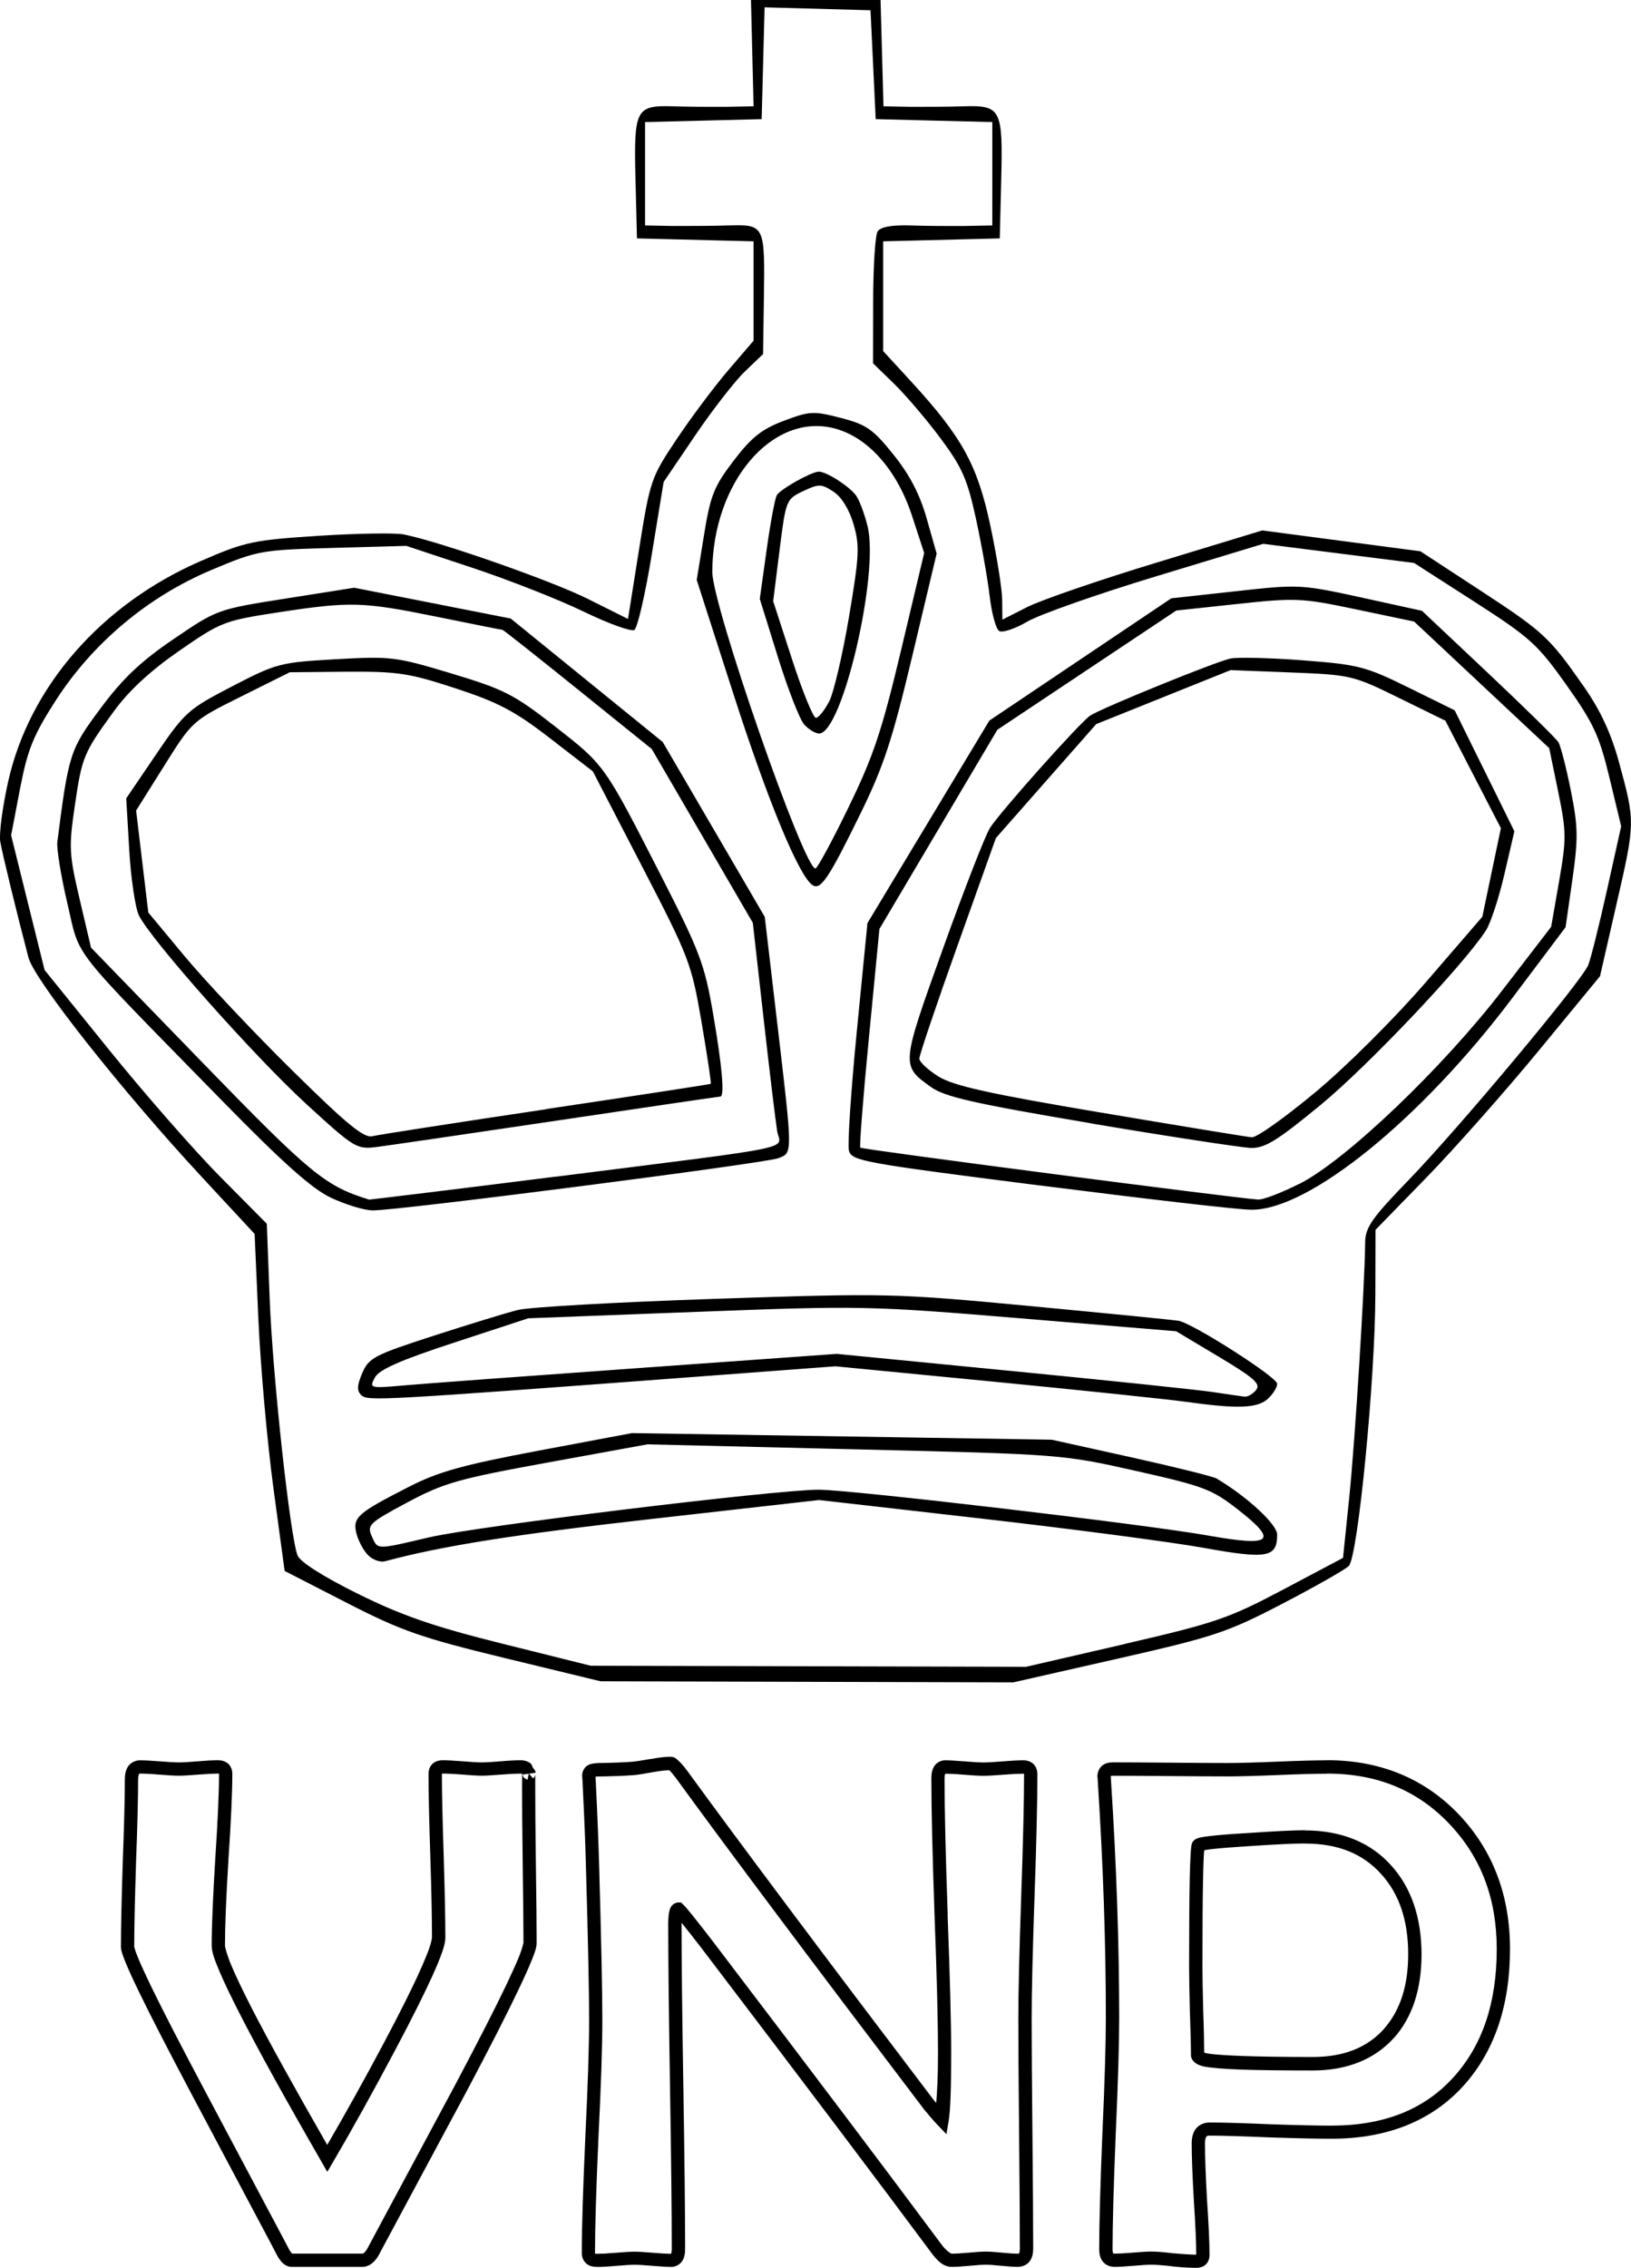 <?xml version="1.0" encoding="UTF-8" standalone="no"?>
<svg
   viewBox="0 0 30.21 41.99"
   width="30.21"
   height="41.99"
   version="1.1"
   id="svg518"
   sodipodi:docname="VNP-KingLogo.svg"
   inkscape:version="1.2.1 (9c6d41e410, 2022-07-14)"
   inkscape:export-filename="..\..\..\Downloads\VNP-KingLogo.png"
   inkscape:export-xdpi="1000"
   inkscape:export-ydpi="1000"
   xml:space="preserve"
   xmlns:inkscape="http://www.inkscape.org/namespaces/inkscape"
   xmlns:sodipodi="http://sodipodi.sourceforge.net/DTD/sodipodi-0.dtd"
   xmlns="http://www.w3.org/2000/svg"
   xmlns:svg="http://www.w3.org/2000/svg"><sodipodi:namedview
     id="namedview520"
     pagecolor="#505050"
     bordercolor="#eeeeee"
     borderopacity="1"
     inkscape:showpageshadow="0"
     inkscape:pageopacity="0"
     inkscape:pagecheckerboard="0"
     inkscape:deskcolor="#505050"
     showgrid="false"
     inkscape:zoom="16"
     inkscape:cx="12.21875"
     inkscape:cy="23.96875"
     inkscape:window-width="1920"
     inkscape:window-height="991"
     inkscape:window-x="-9"
     inkscape:window-y="-9"
     inkscape:window-maximized="1"
     inkscape:current-layer="g516" /><desc
     id="desc182">king.dxf - scale = 1.000000, origin = (0.000000, 0.000000), method = manual</desc><defs
     id="defs194"><rect
       x="-0.312"
       y="31.5"
       width="34"
       height="18"
       id="rect6224" /><marker
       id="DistanceX"
       orient="auto"
       refX="0"
       refY="0"
       style="overflow:visible"><path
         d="M 3,-3 -3,3 M 0,-5 V 5"
         style="stroke:#000000;stroke-width:0.5"
         id="path184" /></marker><pattern
       id="Hatch"
       patternUnits="userSpaceOnUse"
       width="8"
       height="8"
       x="0"
       y="0"><path
         d="M8 4 l-4,4"
         stroke="#000000"
         stroke-width="0.25"
         linecap="square"
         id="path187" /><path
         d="M6 2 l-4,4"
         stroke="#000000"
         stroke-width="0.25"
         linecap="square"
         id="path189" /><path
         d="M4 0 l-4,4"
         stroke="#000000"
         stroke-width="0.25"
         linecap="square"
         id="path191" /></pattern><inkscape:path-effect
       effect="fill_between_many"
       method="originald"
       linkedpaths="#path198,0,1|#path200,0,1|#path202,0,1|#path204,0,1|#path206,0,1|#path208,0,1|#path210,0,1|#path212,0,1|#path214,0,1|#path216,0,1|#path218,0,1|#path220,0,1|#path222,0,1|#path224,0,1|#path226,0,1|#path228,0,1|#path230,0,1|#path232,0,1|#path234,0,1|#path236,0,1|#path238,0,1|#path240,0,1|#path242,0,1|#path244,0,1|#path246,0,1|#path248,0,1|#path250,0,1|#path252,0,1|#path254,0,1|#path256,0,1|#path258,0,1|#path260,0,1|#path262,0,1|#path264,0,1|#path266,0,1|#path268,0,1|#path270,0,1|#path272,0,1|#path274,0,1|#path276,0,1|#path278,0,1|#path280,0,1|#path282,0,1|#path284,0,1|#path286,0,1|#path288,0,1|#path290,0,1|#path292,0,1|#path294,0,1|#path296,0,1|#path298,0,1|#path300,0,1|#path302,0,1|#path304,0,1|#path306,0,1|#path308,0,1|#path310,0,1|#path312,0,1|#path314,0,1|#path316,0,1|#path318,0,1|#path320,0,1|#path322,0,1|#path324,0,1|#path326,0,1|#path328,0,1|#path330,0,1|#path332,0,1|#path334,0,1|#path336,0,1|#path338,0,1|#path340,0,1|#path342,0,1|#path344,0,1|#path346,0,1|#path348,0,1|#path350,0,1|#path352,0,1|#path354,0,1|#path356,0,1|#path358,0,1|#path360,0,1|#path362,0,1|#path364,0,1|#path366,0,1|#path368,0,1|#path370,0,1|#path372,0,1|#path374,0,1|#path376,0,1|#path378,0,1|#path380,0,1|#path382,0,1|#path384,0,1|#path386,0,1|#path388,0,1|#path390,0,1|#path392,0,1|#path394,0,1|#path396,0,1|#path398,0,1|#path400,0,1|#path402,0,1|#path404,0,1|#path406,0,1|#path408,0,1|#path410,0,1|#path412,0,1|#path414,0,1|#path416,0,1|#path418,0,1|#path420,0,1|#path422,0,1|#path424,0,1|#path426,0,1|#path428,0,1|#path430,0,1|#path432,0,1|#path434,0,1|#path436,0,1|#path438,0,1|#path440,0,1|#path442,0,1|#path444,0,1|#path446,0,1|#path448,0,1|#path450,0,1|#path452,0,1|#path454,0,1|#path456,0,1|#path458,0,1|#path460,0,1|#path462,0,1|#path464,0,1|#path466,0,1|#path468,0,1|#path470,0,1|#path472,0,1|#path474,0,1|#path476,0,1|#path478,0,1|#path480,0,1|#path482,0,1|#path484,0,1|#path486,0,1|#path488,0,1|#path490,0,1|#path492,0,1|#path494,0,1|#path496,0,1|#path498,0,1|#path500,0,1|#path502,0,1|#path504,0,1|#path506,0,1|#path508,0,1|#path510,0,1|#path512,0,1|#path514,0,1"
       id="path-effect1838"
       is_visible="true"
       lpeversion="0"
       join="true"
       close="true"
       autoreverse="true" /></defs><g
     inkscape:groupmode="layer"
     inkscape:label="0"
     id="g196"
     transform="translate(-17.341,-1099.448)" /><g
     inkscape:groupmode="layer"
     inkscape:label="Image"
     id="g516"
     transform="translate(-17.341,-1099.448)"><g
       id="g6335"><g
         aria-label="VNP"
         transform="translate(19.621,1097.261)"
         id="text6222"
         style="font-size:13.333px;white-space:pre;fill:none;stroke:#000000;stroke-width:0.246"><path
           style="color:#000000;-inkscape-font-specification:'Berlin Sans FB';fill:#000000;stroke:none;-inkscape-stroke:none"
           d="m 0.312,34.779 c -0.084,0 -0.174,0.044 -0.221,0.115 -0.046,0.072 -0.059,0.154 -0.059,0.248 0,0.34 -0.013,0.856 -0.039,1.545 -0.022,0.686 -0.033,1.201 -0.033,1.547 0,0.048 0.012,0.083 0.027,0.131 0.015,0.047 0.036,0.102 0.064,0.17 0.056,0.135 0.138,0.315 0.248,0.541 0.219,0.452 0.548,1.089 0.984,1.912 0.51,0.959 0.894,1.682 1.152,2.168 0.129,0.243 0.227,0.426 0.293,0.551 0.066,0.125 0.107,0.206 0.102,0.195 0.034,0.069 0.069,0.126 0.113,0.172 0.045,0.046 0.107,0.084 0.18,0.084 h 1.309 c 0.072,0 0.141,-0.032 0.193,-0.078 0.052,-0.046 0.094,-0.104 0.131,-0.176 h -0.002 l 1.615,-3.008 c 0.426,-0.804 0.745,-1.429 0.959,-1.879 0.107,-0.225 0.189,-0.406 0.244,-0.545 0.055,-0.139 0.088,-0.223 0.088,-0.316 0,-0.322 -0.005,-0.801 -0.014,-1.439 -0.009,-0.642 -0.012,-1.123 -0.012,-1.443 0,-0.097 -0.001,-0.166 0,-0.205 5.09e-4,-0.019 0.003,-0.035 0.002,-0.029 -1.872e-4,0.002 -0.004,0.016 -0.004,0.016 5.51e-5,-1.86e-4 -0.004,0.014 -0.004,0.014 5.61e-5,-1.31e-4 -0.016,0.025 -0.016,0.025 2.86e-5,-3.8e-5 -0.018,0.02 -0.018,0.02 0,0 -0.065,-0.077 -0.074,-0.088 L 7.641,35.008 c -7.35e-5,-5.14e-4 7.38e-5,-0.001 0,-0.002 -5.256e-4,-0.004 -9.06e-5,-0.006 -0.002,-0.014 -0.001,-0.004 -0.008,-0.019 -0.008,-0.02 -6.15e-5,-1.44e-4 -0.012,-0.021 -0.012,-0.021 -3.02e-5,-4.5e-5 -0.014,-0.018 -0.014,-0.018 -1.07e-5,-1.1e-5 -0.005,-0.004 -0.01,-0.008 -0.017,-0.032 -0.023,-0.07 -0.053,-0.092 -0.055,-0.042 -0.12,-0.055 -0.186,-0.055 -0.085,0 -0.207,0.006 -0.369,0.02 -0.155,0.013 -0.27,0.02 -0.342,0.02 -0.071,0 -0.189,-0.007 -0.348,-0.02 -0.162,-0.013 -0.286,-0.02 -0.375,-0.02 -0.066,0 -0.135,0.015 -0.189,0.064 -0.054,0.049 -0.076,0.122 -0.076,0.188 0,0.337 0.011,0.842 0.033,1.516 0.022,0.672 0.031,1.176 0.031,1.512 0,0.019 -0.013,0.094 -0.049,0.197 -0.036,0.103 -0.092,0.239 -0.166,0.404 C 5.359,38.99 5.133,39.441 4.832,40.008 4.454,40.72 4.109,41.335 3.781,41.9 3.179,40.85 2.69,39.969 2.379,39.361 2.212,39.034 2.086,38.771 2.004,38.574 1.922,38.378 1.887,38.236 1.887,38.209 c 0,-0.35 0.021,-0.881 0.064,-1.586 v -0.002 c 0.048,-0.708 0.072,-1.239 0.072,-1.596 0,-0.066 -0.026,-0.141 -0.082,-0.188 -0.056,-0.046 -0.123,-0.059 -0.189,-0.059 -0.085,0 -0.207,0.006 -0.369,0.02 -0.159,0.013 -0.276,0.02 -0.348,0.02 -0.076,0 -0.196,-0.007 -0.354,-0.02 H 0.68 C 0.523,34.786 0.401,34.779 0.312,34.779 Z m 0,0.246 c 0.076,0 0.193,0.005 0.348,0.018 0.162,0.013 0.286,0.021 0.375,0.021 0.085,0 0.205,-0.008 0.367,-0.021 0.159,-0.013 0.278,-0.018 0.35,-0.018 0.025,0 0.025,0.002 0.025,0.002 -5.83e-5,0.346 -0.023,0.873 -0.07,1.578 v 0.002 c -0.043,0.709 -0.066,1.241 -0.066,1.602 0,0.12 0.051,0.255 0.137,0.461 0.086,0.206 0.214,0.472 0.383,0.803 0.338,0.661 0.842,1.574 1.516,2.742 l 0.105,0.184 0.107,-0.182 c 0.357,-0.61 0.745,-1.307 1.162,-2.094 0.302,-0.57 0.529,-1.023 0.682,-1.361 0.076,-0.169 0.134,-0.31 0.174,-0.424 0.04,-0.114 0.062,-0.198 0.062,-0.279 0,-0.341 -0.01,-0.846 -0.031,-1.52 -0.022,-0.672 -0.033,-1.176 -0.033,-1.508 0,-0.021 0.002,-0.012 -0.004,-0.006 -0.006,0.006 -0.006,0 0.023,0 0.076,0 0.197,0.005 0.355,0.018 0.162,0.013 0.282,0.021 0.367,0.021 0.084,0 0.205,-0.009 0.361,-0.021 0.159,-0.013 0.278,-0.018 0.35,-0.018 0.03,0 0.038,0.006 0.037,0.006 -4.686e-4,0.009 -0.002,0.017 -0.002,0.029 -0.001,0.044 -0.002,0.115 -0.002,0.213 0,0.322 0.003,0.805 0.012,1.447 0.009,0.638 0.014,1.115 0.014,1.436 0,-0.002 -0.019,0.096 -0.07,0.227 -0.051,0.13 -0.131,0.307 -0.236,0.529 -0.211,0.444 -0.53,1.067 -0.955,1.869 l -1.615,3.008 v 0.002 c -0.028,0.054 -0.055,0.089 -0.074,0.105 -0.019,0.017 -0.025,0.016 -0.031,0.016 H 3.125 c 0.012,0 0.014,0.009 -0.002,-0.008 C 3.107,43.888 3.08,43.849 3.053,43.793 3.041,43.77 3.013,43.717 2.947,43.592 2.881,43.467 2.783,43.284 2.654,43.041 2.396,42.555 2.012,41.832 1.502,40.873 1.066,40.051 0.738,39.416 0.521,38.969 0.413,38.745 0.332,38.569 0.279,38.441 c -0.026,-0.064 -0.045,-0.115 -0.057,-0.152 -0.012,-0.037 -0.016,-0.065 -0.016,-0.055 0,-0.34 0.012,-0.853 0.033,-1.537 v -0.002 c 0.026,-0.69 0.039,-1.207 0.039,-1.553 0,-0.067 0.014,-0.104 0.02,-0.113 0.006,-0.009 -0.007,-0.004 0.014,-0.004 z m 7.203,0.002 c -0.003,0.014 -0.025,0.111 -0.025,0.111 0,0 -0.012,-0.004 -0.012,-0.004 2.97e-5,1.7e-5 -0.049,-0.029 -0.049,-0.029 2.99e-5,3e-5 -0.014,-0.018 -0.014,-0.018 6.04e-5,8.9e-5 -0.01,-0.02 -0.01,-0.02 1.229e-4,2.89e-4 -0.005,-0.014 -0.006,-0.018 -0.001,-0.005 -0.002,-0.005 -0.002,-0.006 z"
           id="path6311" /><path
           style="color:#000000;-inkscape-font-specification:'Berlin Sans FB';fill:#000000;stroke:none;-inkscape-stroke:none"
           d="m 10.131,34.713 c -0.095,0 -0.214,0.016 -0.361,0.043 v -0.002 c -0.168,0.03 -0.284,0.047 -0.332,0.051 -0.156,0.013 -0.376,0.021 -0.656,0.025 l -0.002,0.002 H 8.777 c -0.067,0.003 -0.127,0.011 -0.184,0.049 -0.057,0.038 -0.094,0.119 -0.09,0.186 l 0.006,0.086 c 0.035,0.709 0.056,1.243 0.064,1.596 0.039,1.367 0.059,2.312 0.059,2.834 0,0.478 -0.023,1.2 -0.07,2.162 v 0.002 c -0.043,0.96 -0.066,1.679 -0.066,2.16 0,0.069 0.03,0.147 0.088,0.193 0.058,0.047 0.129,0.059 0.199,0.059 0.085,0 0.202,-0.006 0.355,-0.02 0.155,-0.013 0.269,-0.02 0.34,-0.02 0.067,0 0.178,0.007 0.328,0.02 0.154,0.013 0.269,0.02 0.35,0.02 0.077,0 0.163,-0.046 0.203,-0.113 0.041,-0.067 0.051,-0.141 0.051,-0.225 0,-0.67 -0.011,-1.673 -0.033,-3.01 -0.022,-1.341 -0.033,-2.345 -0.033,-3.012 0,-0.005 -4e-5,-0.005 0,-0.01 0.006,0.007 0.006,0.004 0.012,0.012 0.085,0.105 0.2,0.253 0.348,0.443 1.905,2.504 3.327,4.388 4.264,5.65 0.117,0.155 0.226,0.264 0.379,0.264 0.077,0 0.185,-0.006 0.33,-0.02 0.141,-0.013 0.245,-0.02 0.307,-0.02 0.057,0 0.153,0.007 0.281,0.02 0.132,0.013 0.231,0.02 0.305,0.02 0.081,0 0.17,-0.034 0.221,-0.102 0.051,-0.067 0.066,-0.149 0.066,-0.236 0,-0.474 -0.005,-1.181 -0.014,-2.123 -0.009,-0.946 -0.014,-1.655 -0.014,-2.127 0,-0.501 0.018,-1.255 0.053,-2.262 0.035,-1.008 0.053,-1.762 0.053,-2.264 0,-0.067 -0.017,-0.138 -0.068,-0.191 -0.051,-0.053 -0.124,-0.074 -0.191,-0.074 -0.089,0 -0.214,0.006 -0.381,0.02 -0.163,0.013 -0.285,0.02 -0.361,0.02 -0.071,0 -0.19,-0.007 -0.348,-0.02 h -0.002 c -0.157,-0.013 -0.277,-0.02 -0.361,-0.02 -0.077,0 -0.161,0.046 -0.201,0.113 -0.041,0.067 -0.051,0.141 -0.051,0.225 0,0.563 0.02,1.408 0.059,2.537 0.043,1.128 0.064,1.972 0.064,2.533 0,0.494 -0.017,0.72 -0.033,0.936 -0.016,-0.019 -0.028,-0.032 -0.045,-0.053 l -0.002,-0.002 c -2.056,-2.707 -3.583,-4.746 -4.58,-6.115 h -0.002 v -0.002 c -0.05,-0.066 -0.094,-0.117 -0.137,-0.156 -0.042,-0.04 -0.077,-0.082 -0.162,-0.082 z m 0,0.246 c -0.046,0 -0.029,-0.01 -0.004,0.014 0.025,0.023 0.062,0.067 0.107,0.127 0.999,1.373 2.527,3.411 4.584,6.119 v 0.002 l 0.002,0.002 c 0.093,0.115 0.179,0.215 0.26,0.301 l 0.17,0.178 0.041,-0.242 c 0.034,-0.206 0.047,-0.619 0.047,-1.271 0,-0.567 -0.023,-1.414 -0.066,-2.543 h 0.002 c -0.039,-1.128 -0.059,-1.97 -0.059,-2.527 0,-0.056 0.01,-0.084 0.014,-0.092 0.072,2.77e-4 0.183,0.005 0.334,0.018 0.162,0.013 0.284,0.021 0.369,0.021 0.089,0 0.214,-0.008 0.381,-0.021 0.163,-0.013 0.285,-0.018 0.361,-0.018 0.024,0 0.019,0.002 0.014,-0.004 -0.005,-0.006 0,-0.005 0,0.023 0,0.496 -0.018,1.25 -0.053,2.256 -0.035,1.008 -0.053,1.763 -0.053,2.27 0,0.474 0.005,1.183 0.014,2.129 0.009,0.942 0.014,1.649 0.014,2.121 0,0.056 -0.012,0.084 -0.016,0.088 -0.003,0.004 0.002,0.004 -0.025,0.004 -0.057,0 -0.151,-0.005 -0.279,-0.018 -0.132,-0.013 -0.233,-0.021 -0.307,-0.021 -0.077,0 -0.185,0.008 -0.33,0.021 -0.141,0.013 -0.245,0.018 -0.307,0.018 -0.003,0 -0.084,-0.034 -0.184,-0.166 -0.938,-1.264 -2.359,-3.147 -4.264,-5.65 -0.148,-0.191 -0.265,-0.342 -0.352,-0.449 -0.087,-0.107 -0.134,-0.165 -0.178,-0.205 l -0.035,-0.033 h -0.047 c -0.053,0 -0.105,0.036 -0.129,0.068 -0.024,0.032 -0.031,0.062 -0.039,0.094 -0.015,0.063 -0.021,0.135 -0.021,0.229 0,0.67 0.011,1.674 0.033,3.016 0.022,1.336 0.033,2.339 0.033,3.006 0,0.056 -0.01,0.084 -0.014,0.092 -0.067,-2.17e-4 -0.175,-0.005 -0.322,-0.018 -0.154,-0.013 -0.269,-0.021 -0.35,-0.021 -0.085,0 -0.203,0.008 -0.361,0.021 -0.15,0.013 -0.263,0.018 -0.334,0.018 -0.038,0 -0.051,-0.007 -0.047,-0.004 0.004,0.003 0.006,0.016 0.006,-0.002 0,-0.474 0.021,-1.192 0.064,-2.15 0.048,-0.965 0.072,-1.688 0.072,-2.174 0,-0.528 -0.02,-1.474 -0.059,-2.84 v -0.002 c -0.009,-0.358 -0.03,-0.892 -0.064,-1.604 v -0.002 l -0.004,-0.053 c 0.008,-0.002 0.009,-0.005 0.033,-0.006 0.284,-0.004 0.507,-0.012 0.672,-0.025 0.073,-0.005 0.186,-0.024 0.355,-0.055 h 0.002 c 0.139,-0.025 0.247,-0.037 0.316,-0.037 z"
           id="path6313" /><path
           style="color:#000000;-inkscape-font-specification:'Berlin Sans FB';fill:#000000;stroke:none;-inkscape-stroke:none"
           d="m 22.299,34.779 c -0.207,0 -0.515,0.008 -0.924,0.025 -0.407,0.017 -0.712,0.025 -0.912,0.025 -0.238,0 -0.594,-0.002 -1.066,-0.006 -0.469,-0.004 -0.822,-0.006 -1.057,-0.006 -0.075,0 -0.149,0.013 -0.209,0.064 -0.06,0.051 -0.087,0.134 -0.084,0.207 l 0.002,0.002 0.006,0.098 c 0.1,1.552 0.148,3.002 0.148,4.354 0,0.474 -0.021,1.191 -0.064,2.145 -0.039,0.956 -0.059,1.67 -0.059,2.146 0,0.084 0.016,0.164 0.068,0.229 0.052,0.065 0.137,0.096 0.217,0.096 0.081,0 0.196,-0.006 0.35,-0.02 0.15,-0.013 0.263,-0.02 0.334,-0.02 0.081,0 0.217,0.01 0.396,0.031 l 0.002,0.002 c 0.188,0.018 0.331,0.025 0.43,0.025 0.06,0 0.123,-0.013 0.174,-0.059 0.051,-0.046 0.072,-0.114 0.072,-0.174 0,-0.235 -0.016,-0.582 -0.047,-1.043 -0.026,-0.459 -0.037,-0.802 -0.037,-1.027 0,-0.073 0.015,-0.112 0.025,-0.125 0.01,-0.013 0.015,-0.02 0.059,-0.02 0.248,0 0.623,0.012 1.121,0.033 h 0.002 c 0.504,0.017 0.881,0.025 1.131,0.025 1.033,0 1.86,-0.328 2.453,-0.984 0.574,-0.637 0.859,-1.489 0.859,-2.531 0,-0.985 -0.315,-1.82 -0.939,-2.48 -0.638,-0.674 -1.464,-1.014 -2.451,-1.014 z m 0,0.246 c 0.931,0 1.679,0.31 2.273,0.938 0.582,0.616 0.871,1.377 0.871,2.311 0,0.998 -0.266,1.78 -0.795,2.367 -0.544,0.603 -1.29,0.902 -2.271,0.902 -0.244,0 -0.62,-0.008 -1.121,-0.025 h -0.002 c -0.499,-0.022 -0.876,-0.033 -1.131,-0.033 -0.096,0 -0.193,0.039 -0.252,0.115 -0.059,0.076 -0.078,0.17 -0.078,0.275 0,0.235 0.013,0.58 0.039,1.041 v 0.002 c 0.03,0.453 0.045,0.789 0.045,1.014 -0.083,0 -0.221,-0.008 -0.406,-0.025 l 0.004,0.002 c -0.185,-0.022 -0.325,-0.035 -0.426,-0.035 -0.085,0 -0.202,0.008 -0.355,0.021 -0.15,0.013 -0.262,0.018 -0.328,0.018 -0.029,0 -0.023,-0.001 -0.025,-0.004 -0.002,-0.003 -0.014,-0.023 -0.014,-0.074 0,-0.47 0.02,-1.183 0.059,-2.137 0.043,-0.956 0.064,-1.673 0.064,-2.154 0,-1.357 -0.05,-2.813 -0.15,-4.369 l -0.006,-0.096 v -0.002 c -5.13e-4,-0.009 -8.69e-4,-0.008 -0.004,-0.006 -0.004,0.003 0.009,-0.006 0.051,-0.006 0.234,0 0.584,0.002 1.053,0.006 0.473,0.004 0.831,0.006 1.07,0.006 0.207,0 0.513,-0.008 0.922,-0.025 0.407,-0.017 0.714,-0.025 0.914,-0.025 z m -0.41,1.049 c -0.207,0 -0.563,0.018 -1.076,0.053 -0.294,0.017 -0.517,0.035 -0.672,0.053 -0.078,0.009 -0.138,0.017 -0.186,0.027 -0.024,0.005 -0.043,0.011 -0.064,0.02 -0.011,0.004 -0.021,0.009 -0.035,0.018 -0.007,0.004 -0.015,0.011 -0.023,0.02 -0.004,0.004 -0.009,0.008 -0.014,0.014 -0.003,0.004 -0.007,0.009 -0.01,0.014 -0.001,0.002 -8.74e-4,0.002 -0.002,0.004 -4.5e-4,7.86e-4 -0.002,0.004 -0.002,0.004 -0.011,0.021 -0.013,0.037 -0.016,0.049 -0.003,0.014 -0.004,0.027 -0.006,0.043 -0.004,0.033 -0.007,0.074 -0.01,0.125 -0.006,0.103 -0.012,0.246 -0.016,0.434 -0.008,0.375 -0.012,0.924 -0.012,1.645 0,0.184 0.005,0.457 0.014,0.822 v 0.002 c 0.013,0.364 0.02,0.637 0.02,0.816 0,0.07 0.05,0.126 0.094,0.154 0.044,0.028 0.089,0.044 0.145,0.057 h 0.002 0.002 c 0.274,0.055 0.923,0.074 2.01,0.074 0.633,0 1.147,-0.203 1.51,-0.607 h 0.002 c 0.34,-0.386 0.506,-0.908 0.506,-1.541 0,-0.673 -0.184,-1.229 -0.559,-1.645 -0.388,-0.435 -0.933,-0.652 -1.602,-0.652 z m 0,0.246 c 0.616,0 1.077,0.189 1.418,0.57 0.329,0.365 0.496,0.852 0.496,1.48 0,0.59 -0.152,1.043 -0.445,1.377 -3.77e-4,4.29e-4 3.77e-4,0.002 0,0.002 -0.314,0.349 -0.745,0.523 -1.326,0.523 -1.082,0 -1.755,-0.028 -1.959,-0.068 h -0.002 c -0.027,-0.006 -0.036,-0.011 -0.047,-0.016 -6.73e-4,-0.184 -0.005,-0.435 -0.018,-0.779 v -0.002 c -0.009,-0.363 -0.014,-0.635 -0.014,-0.814 0,-0.72 0.004,-1.267 0.012,-1.639 0.004,-0.186 0.008,-0.329 0.014,-0.426 0.002,-0.037 0.006,-0.061 0.008,-0.084 0.033,-0.007 0.077,-0.014 0.143,-0.021 0.146,-0.017 0.368,-0.035 0.66,-0.053 0.511,-0.035 0.868,-0.051 1.061,-0.051 z"
           id="path6315" /></g><path
         style="fill:#000000;stroke-width:0.096"
         d="m 26.695,1130.148 c -1.554,-0.377 -1.917,-0.504 -2.928,-1.022 l -1.154,-0.592 -0.208,-1.536 c -0.114,-0.845 -0.239,-2.249 -0.278,-3.12 l -0.07,-1.584 -0.98,-1.056 c -1.475,-1.59 -3.101,-3.647 -3.209,-4.061 -0.225,-0.859 -0.481,-1.911 -0.522,-2.145 -0.025,-0.14 0.04,-0.636 0.144,-1.104 0.391,-1.762 1.725,-3.291 3.569,-4.092 0.822,-0.357 0.969,-0.389 2.178,-0.467 0.713,-0.046 1.426,-0.058 1.584,-0.026 0.671,0.134 2.744,0.86 3.42,1.199 l 0.732,0.366 0.207,-1.301 c 0.202,-1.268 0.22,-1.32 0.699,-2.035 0.271,-0.404 0.701,-0.978 0.956,-1.275 l 0.464,-0.541 v -0.92 -0.92 l -1.08,-0.027 -1.08,-0.027 -0.027,-1.09 c -0.033,-1.302 0.005,-1.376 0.692,-1.356 0.268,0.01 0.714,0.011 0.991,0.01 l 0.504,-0.01 -0.024,-0.984 -0.024,-0.984 h 1.2 1.2 l 0.027,0.984 0.027,0.984 0.501,0.01 c 0.275,0 0.72,0 0.988,-0.01 0.687,-0.02 0.725,0.053 0.692,1.356 l -0.027,1.09 -1.08,0.027 -1.08,0.027 v 1.016 1.016 l 0.504,0.548 c 0.957,1.041 1.24,1.553 1.481,2.681 0.12,0.561 0.219,1.183 0.22,1.382 l 0.003,0.362 0.462,-0.234 c 0.254,-0.129 1.337,-0.501 2.407,-0.826 l 1.945,-0.592 1.465,0.193 1.465,0.193 1.096,0.717 c 1.192,0.78 1.288,0.868 1.935,1.794 0.302,0.433 0.5,0.859 0.646,1.392 0.302,1.105 0.302,1.116 -0.04,2.606 l -0.311,1.358 -1.134,1.378 c -0.624,0.758 -1.559,1.814 -2.079,2.348 l -0.945,0.97 -0.003,1.19 c -0.004,1.597 -0.324,4.87 -0.493,5.035 -0.071,0.069 -0.626,0.384 -1.233,0.7 -1.015,0.528 -1.261,0.61 -3.042,1.014 l -1.938,0.44 -3.822,-0.01 -3.822,-0.01 z m 11.479,-0.263 c 1.68,-0.388 1.925,-0.472 2.938,-1.008 l 1.105,-0.585 0.116,-1.127 c 0.107,-1.038 0.288,-3.953 0.294,-4.715 0.002,-0.275 0.124,-0.45 0.804,-1.152 0.933,-0.963 3.205,-3.682 3.328,-3.982 0.046,-0.113 0.202,-0.737 0.347,-1.387 l 0.263,-1.182 -0.217,-0.899 c -0.188,-0.779 -0.294,-1.008 -0.797,-1.718 -0.533,-0.751 -0.673,-0.878 -1.701,-1.539 l -1.121,-0.72 -1.397,-0.177 -1.397,-0.177 -1.982,0.601 c -1.09,0.33 -2.166,0.709 -2.391,0.841 -0.225,0.132 -0.458,0.209 -0.518,0.172 -0.06,-0.037 -0.139,-0.327 -0.176,-0.644 -0.037,-0.317 -0.151,-0.962 -0.254,-1.434 -0.159,-0.731 -0.256,-0.952 -0.655,-1.488 -0.258,-0.346 -0.645,-0.801 -0.86,-1.01 l -0.391,-0.38 0.002,-1.157 c 7.68e-4,-0.636 0.038,-1.214 0.082,-1.284 0.053,-0.084 0.258,-0.122 0.599,-0.112 0.285,0.01 0.744,0.012 1.022,0.01 l 0.504,-0.01 v -0.957 -0.957 l -1.08,-0.027 -1.08,-0.027 -0.048,-1.008 -0.048,-1.008 -0.981,-0.027 -0.981,-0.027 -0.027,1.035 -0.027,1.035 -1.08,0.027 -1.08,0.027 v 0.957 0.957 l 0.504,0.01 c 0.277,0 0.747,0 1.043,-0.01 0.669,-0.017 0.674,-0.01 0.654,1.353 l -0.015,1.029 -0.335,0.32 c -0.184,0.176 -0.599,0.709 -0.921,1.184 l -0.586,0.864 -0.219,1.338 c -0.12,0.736 -0.266,1.367 -0.323,1.402 -0.057,0.035 -0.479,-0.117 -0.937,-0.339 -0.458,-0.222 -1.386,-0.587 -2.06,-0.811 l -1.227,-0.407 -1.365,0.038 c -1.33,0.037 -1.388,0.048 -2.249,0.41 -1.176,0.495 -2.199,1.354 -2.885,2.423 -0.413,0.644 -0.517,0.903 -0.656,1.627 l -0.165,0.861 0.31,1.247 0.31,1.247 1.198,1.482 c 0.659,0.815 1.585,1.872 2.058,2.349 l 0.86,0.867 0.053,1.389 c 0.054,1.424 0.378,4.403 0.517,4.753 0.048,0.12 0.477,0.393 1.121,0.711 0.816,0.403 1.4,0.605 2.676,0.923 l 1.632,0.407 4.032,0.01 4.032,0.01 1.833,-0.423 z m -14.015,-1.643 c -0.085,-0.085 -0.182,-0.266 -0.216,-0.402 -0.074,-0.296 0.016,-0.376 0.974,-0.865 0.544,-0.278 1.001,-0.405 2.4,-0.668 l 1.728,-0.325 3.888,0.061 3.888,0.061 1.469,0.325 c 0.808,0.179 1.521,0.356 1.584,0.393 0.573,0.341 1.123,0.851 1.123,1.04 0,0.424 -0.184,0.457 -1.359,0.245 -0.599,-0.108 -2.447,-0.351 -4.107,-0.541 l -3.018,-0.345 -3.078,0.348 c -2.576,0.291 -3.892,0.499 -4.964,0.786 -0.087,0.023 -0.227,-0.027 -0.312,-0.112 z m 1.141,-0.332 c 0.875,-0.204 6.393,-0.878 7.201,-0.88 0.602,0 6.029,0.637 7.227,0.85 1.17,0.208 1.292,0.106 0.56,-0.469 -0.496,-0.389 -0.642,-0.445 -1.906,-0.729 -1.361,-0.306 -1.392,-0.309 -5.209,-0.4 l -3.84,-0.092 -1.848,0.337 c -1.658,0.302 -1.925,0.378 -2.602,0.74 -0.7,0.374 -0.747,0.418 -0.658,0.619 0.117,0.261 0.063,0.26 1.074,0.024 z m 14.017,-2.506 c -0.317,-0.045 -1.909,-0.212 -3.539,-0.371 l -2.963,-0.288 -2.557,0.192 c -5.889,0.442 -6.105,0.454 -6.223,0.344 -0.087,-0.082 -0.084,-0.177 0.016,-0.411 0.119,-0.28 0.223,-0.335 1.314,-0.688 0.651,-0.211 1.357,-0.427 1.568,-0.48 0.211,-0.053 1.853,-0.146 3.648,-0.206 3.194,-0.107 3.319,-0.104 5.856,0.135 1.426,0.135 2.657,0.257 2.736,0.272 0.273,0.052 1.824,1.044 1.824,1.166 0,0.067 -0.079,0.194 -0.176,0.281 -0.191,0.173 -0.57,0.186 -1.504,0.053 z m 1.289,-0.221 c 0.092,-0.11 -0.033,-0.222 -0.684,-0.611 l -0.796,-0.476 -2.88,-0.239 c -2.804,-0.233 -2.962,-0.236 -6,-0.12 l -3.12,0.119 -1.367,0.448 c -1.006,0.33 -1.396,0.501 -1.475,0.65 -0.106,0.198 -0.096,0.201 0.551,0.144 0.363,-0.032 2.312,-0.176 4.332,-0.32 l 3.672,-0.263 3.24,0.317 c 1.782,0.174 3.456,0.349 3.72,0.389 0.264,0.04 0.529,0.078 0.588,0.085 0.06,0.01 0.159,-0.048 0.22,-0.122 z m -17.129,-3.556 c -0.354,-0.165 -0.883,-0.636 -2.017,-1.794 -2.88,-2.943 -2.626,-2.619 -2.871,-3.658 -0.118,-0.502 -0.202,-1.016 -0.186,-1.141 0.21,-1.637 0.233,-1.708 0.799,-2.469 0.414,-0.557 0.742,-0.868 1.355,-1.285 0.805,-0.548 0.814,-0.551 2.077,-0.75 l 1.268,-0.2 1.449,0.285 1.449,0.285 1.408,1.143 1.408,1.143 0.945,1.619 0.945,1.619 0.232,1.975 c 0.287,2.441 0.287,2.392 0.019,2.493 -0.258,0.097 -7.098,0.977 -7.512,0.966 -0.158,0 -0.504,-0.108 -0.768,-0.231 z m 4.157,-0.392 c 4.625,-0.587 4.161,-0.491 4.101,-0.85 -0.027,-0.165 -0.14,-1.099 -0.25,-2.075 l -0.2,-1.776 -0.936,-1.609 -0.936,-1.609 -1.369,-1.103 c -0.753,-0.607 -1.381,-1.103 -1.395,-1.103 -0.014,0 -0.556,-0.108 -1.204,-0.24 -1.391,-0.283 -1.611,-0.289 -2.958,-0.083 -0.99,0.152 -1.054,0.176 -1.824,0.709 -0.533,0.369 -0.934,0.739 -1.208,1.115 -0.57,0.784 -0.595,0.844 -0.73,1.766 -0.111,0.756 -0.104,0.891 0.091,1.719 l 0.211,0.898 2.058,2.121 c 2.012,2.074 2.282,2.295 3.095,2.544 0.016,0 1.571,-0.187 3.456,-0.426 z m -4.628,-1.354 c -0.946,-0.865 -2.866,-3.028 -3.091,-3.482 -0.068,-0.137 -0.149,-0.681 -0.18,-1.209 l -0.056,-0.96 0.554,-0.816 c 0.529,-0.779 0.593,-0.836 1.407,-1.258 0.822,-0.426 0.89,-0.444 1.92,-0.502 1.024,-0.058 1.112,-0.047 2.145,0.264 0.973,0.293 1.157,0.387 1.905,0.971 0.938,0.733 0.917,0.703 1.98,2.782 0.712,1.393 0.802,1.63 0.959,2.544 0.169,0.983 0.217,1.536 0.134,1.536 -0.023,0 -1.373,0.198 -3,0.441 -1.627,0.242 -3.136,0.463 -3.353,0.491 -0.385,0.049 -0.415,0.03 -1.324,-0.801 z m 4.454,0.101 c 1.663,-0.248 3.034,-0.458 3.046,-0.467 0.012,-0.01 -0.065,-0.523 -0.171,-1.144 -0.186,-1.085 -0.228,-1.195 -1.103,-2.884 l -0.91,-1.757 -0.791,-0.611 c -0.653,-0.505 -0.958,-0.666 -1.751,-0.926 -0.859,-0.282 -1.071,-0.314 -2.016,-0.308 l -1.056,0.01 -0.901,0.449 c -0.899,0.448 -0.903,0.451 -1.423,1.28 l -0.522,0.831 0.113,0.944 0.113,0.944 0.679,0.817 c 0.374,0.449 1.262,1.392 1.975,2.095 1.019,1.006 1.338,1.268 1.495,1.23 0.11,-0.027 1.561,-0.252 3.224,-0.5 z m 9.14,1.415 c -3.289,-0.419 -3.487,-0.455 -3.535,-0.647 -0.028,-0.112 0.038,-1.105 0.146,-2.207 l 0.197,-2.003 1.129,-1.875 1.129,-1.875 1.685,-1.132 1.685,-1.132 1.147,-0.126 c 1.26,-0.139 1.228,-0.141 2.562,0.152 l 0.934,0.205 1.226,1.155 c 0.674,0.635 1.259,1.21 1.301,1.277 0.041,0.067 0.145,0.469 0.23,0.894 0.135,0.674 0.139,0.884 0.029,1.652 l -0.126,0.88 -0.98,1.303 c -1.691,2.249 -3.779,3.943 -4.844,3.928 -0.238,0 -2,-0.206 -3.916,-0.45 z m 4.806,-0.028 c 0.857,-0.431 2.654,-2.145 3.766,-3.591 l 0.9,-1.17 0.148,-0.848 c 0.136,-0.782 0.135,-0.911 -0.018,-1.654 l -0.166,-0.806 -1.251,-1.172 -1.251,-1.172 -1.067,-0.224 c -1.014,-0.213 -1.124,-0.218 -2.203,-0.102 l -1.136,0.122 -1.657,1.104 -1.657,1.104 -1.092,1.844 -1.092,1.844 -0.194,2.006 c -0.107,1.103 -0.179,2.023 -0.16,2.043 0.031,0.034 6.934,0.933 7.362,0.96 0.094,0.01 0.44,-0.125 0.768,-0.29 z m -3.868,-1.125 c -2.158,-0.365 -2.698,-0.487 -2.952,-0.669 -0.558,-0.399 -0.559,-0.391 0.223,-2.569 0.396,-1.101 0.787,-2.106 0.871,-2.233 0.21,-0.32 1.676,-1.961 1.856,-2.077 0.222,-0.143 2.321,-0.997 2.595,-1.055 0.132,-0.028 0.737,-0.013 1.344,0.033 1.028,0.079 1.163,0.114 1.957,0.505 l 0.853,0.42 0.553,1.12 0.553,1.12 -0.186,0.8 c -0.102,0.44 -0.257,0.908 -0.343,1.04 -0.42,0.645 -2.187,2.508 -3.059,3.226 -0.817,0.672 -1.034,0.805 -1.302,0.797 -0.177,-0.01 -1.51,-0.21 -2.962,-0.456 z m 4.17,-0.576 c 0.581,-0.484 1.466,-1.366 2.055,-2.048 l 1.034,-1.198 0.172,-0.82 0.172,-0.82 -0.514,-0.995 -0.514,-0.995 -0.864,-0.424 c -0.842,-0.414 -0.892,-0.426 -1.989,-0.469 l -1.125,-0.044 -1.245,0.5 -1.245,0.5 -0.929,1.055 -0.929,1.055 -0.709,1.985 c -0.39,1.092 -0.709,2.036 -0.709,2.097 -1.92e-4,0.062 0.16,0.211 0.356,0.333 0.278,0.172 0.939,0.319 3,0.666 1.454,0.245 2.715,0.452 2.802,0.459 0.087,0.01 0.618,-0.368 1.179,-0.836 z m -9.317,-3.832 c -0.25,-0.163 -0.826,-1.552 -1.463,-3.532 l -0.682,-2.118 0.135,-0.833 c 0.119,-0.734 0.184,-0.898 0.55,-1.377 0.331,-0.433 0.52,-0.583 0.929,-0.737 0.48,-0.181 0.549,-0.184 1.056,-0.053 0.474,0.123 0.597,0.209 0.974,0.679 0.301,0.375 0.488,0.734 0.616,1.185 l 0.184,0.648 -0.448,1.882 c -0.374,1.572 -0.533,2.055 -0.966,2.938 -0.589,1.202 -0.734,1.417 -0.886,1.318 z m 0.665,-1.438 c 0.463,-0.948 0.618,-1.414 0.977,-2.92 l 0.426,-1.792 -0.226,-0.69 c -0.28,-0.855 -0.823,-1.462 -1.447,-1.619 -1.146,-0.288 -2.242,1.003 -2.252,2.654 -0.004,0.616 1.693,5.497 1.911,5.497 0.034,0 0.309,-0.508 0.611,-1.128 z m -0.82,-1.536 c -0.082,-0.092 -0.301,-0.653 -0.486,-1.247 l -0.336,-1.079 0.127,-0.91 c 0.07,-0.501 0.155,-0.955 0.189,-1.01 0.068,-0.111 0.619,-0.422 0.769,-0.435 0.129,-0.011 0.548,0.251 0.691,0.431 0.063,0.08 0.162,0.342 0.221,0.582 0.218,0.893 -0.472,3.835 -0.898,3.835 -0.07,0 -0.195,-0.076 -0.277,-0.168 z m 0.461,-0.419 c 0.085,-0.165 0.251,-0.871 0.369,-1.571 0.191,-1.133 0.201,-1.32 0.085,-1.717 -0.08,-0.275 -0.222,-0.506 -0.373,-0.604 -0.223,-0.146 -0.269,-0.147 -0.561,-0.01 -0.314,0.15 -0.32,0.165 -0.437,1.095 l -0.118,0.943 0.351,1.08 c 0.193,0.594 0.391,1.08 0.44,1.08 0.049,0 0.158,-0.135 0.243,-0.299 z"
         id="path6148" /></g></g></svg>
